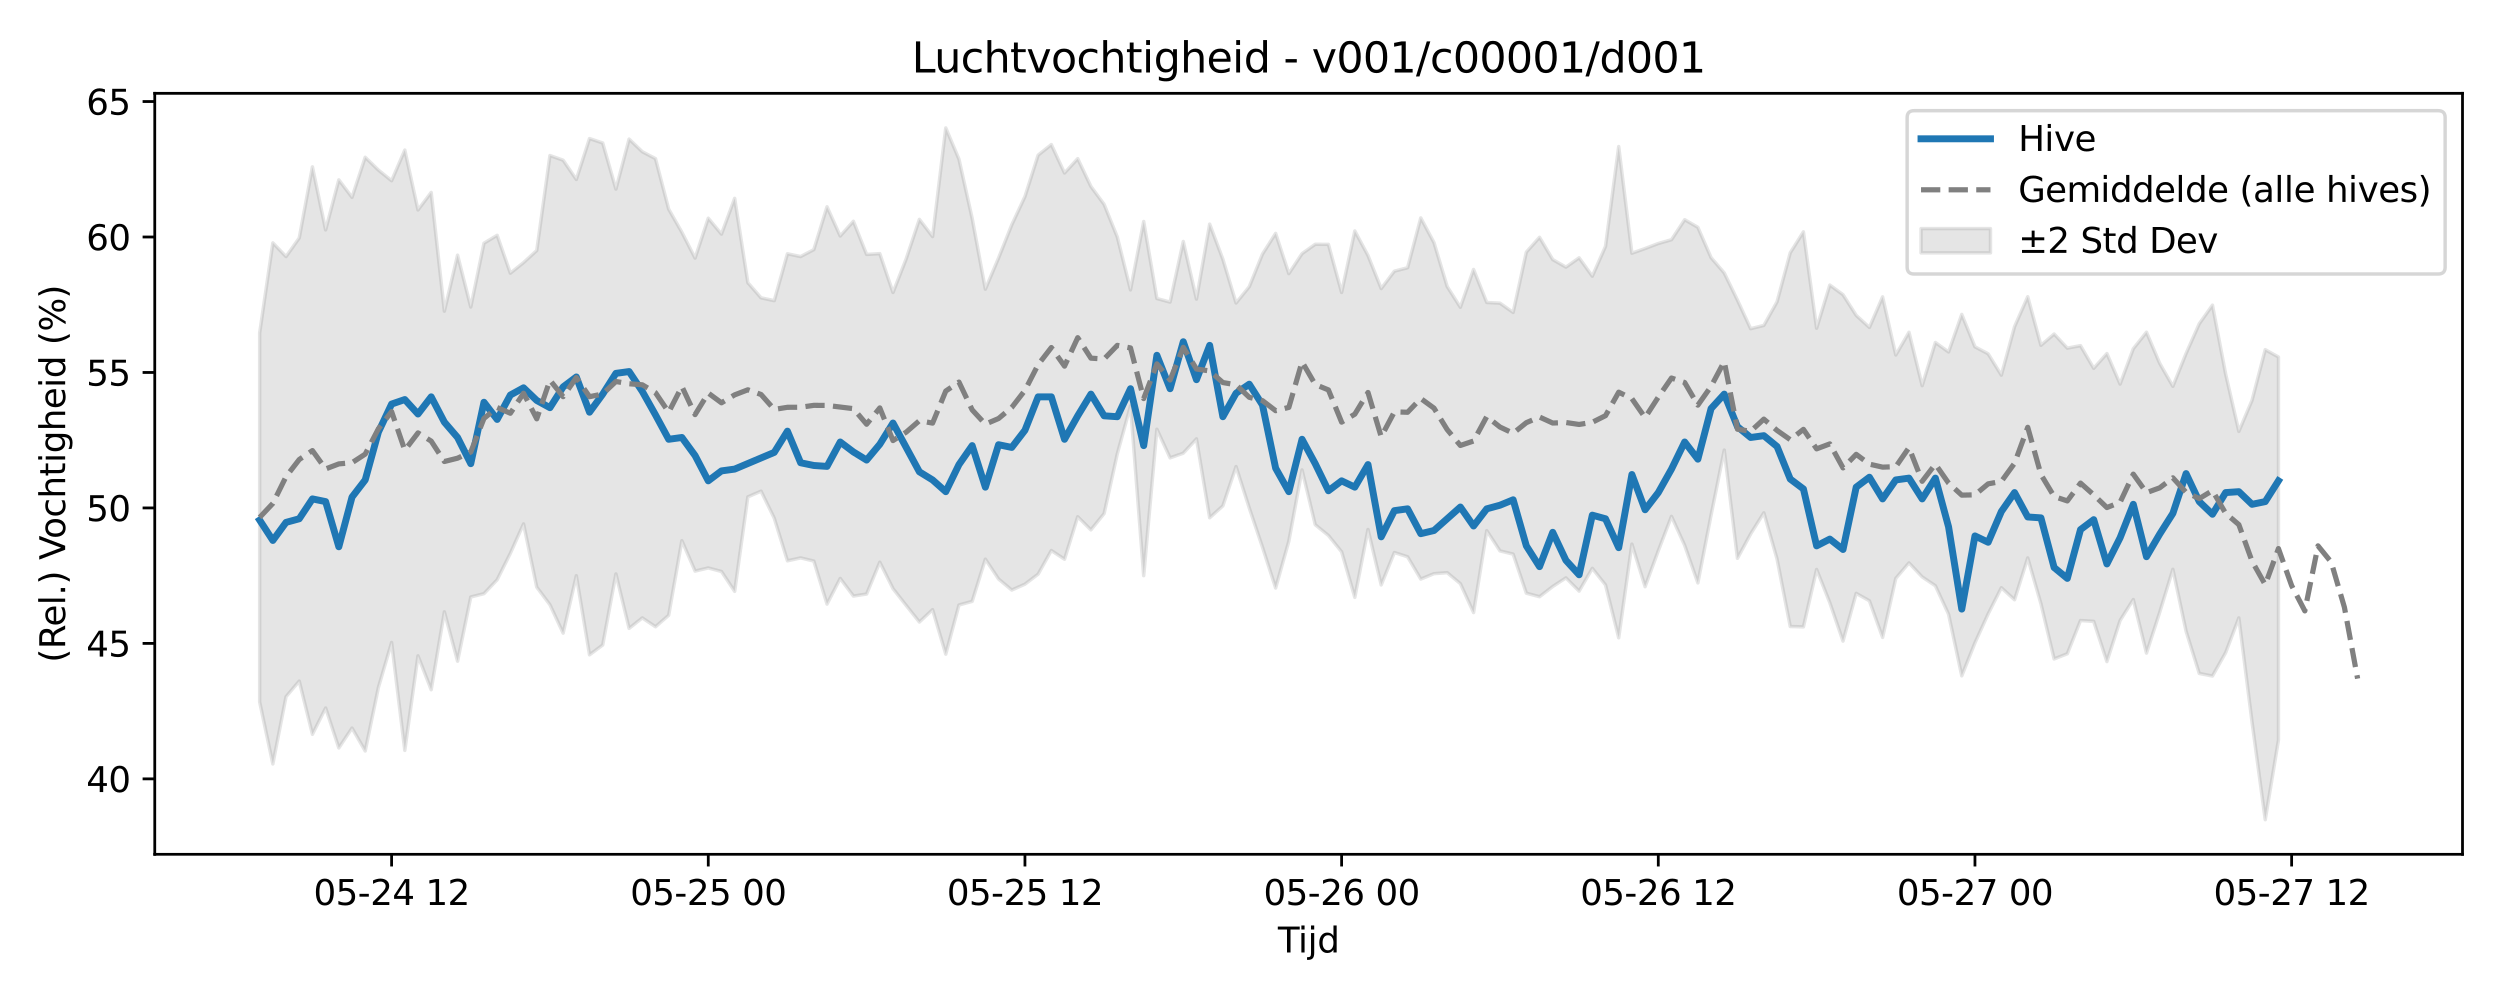 <?xml version="1.0" encoding="utf-8" standalone="no"?>
<!DOCTYPE svg PUBLIC "-//W3C//DTD SVG 1.1//EN"
  "http://www.w3.org/Graphics/SVG/1.1/DTD/svg11.dtd">
<svg xmlns:xlink="http://www.w3.org/1999/xlink" width="720pt" height="288pt" viewBox="0 0 720 288" xmlns="http://www.w3.org/2000/svg" version="1.1">
 <defs>
  <style type="text/css">*{stroke-linejoin: round; stroke-linecap: butt}</style>
 </defs>
 <g id="figure_1">
  <g id="patch_1">
   <path d="M 0 288 
L 720 288 
L 720 0 
L 0 0 
z
" style="fill: #ffffff"/>
  </g>
  <g id="axes_1">
   <g id="patch_2">
    <path d="M 44.57 246.04 
L 709.2 246.04 
L 709.2 26.88 
L 44.57 26.88 
z
" style="fill: #ffffff"/>
   </g>
   <g id="FillBetweenPolyCollection_1">
    <defs>
     <path id="m04c469321d" d="M 74.78 -192.127 
L 74.78 -85.842 
L 78.581 -67.983 
L 82.381 -87.36 
L 86.181 -91.847 
L 89.981 -76.518 
L 93.781 -84.102 
L 97.581 -72.592 
L 101.381 -78.315 
L 105.181 -71.718 
L 108.981 -90.015 
L 112.781 -102.971 
L 116.581 -71.893 
L 120.381 -99.118 
L 124.181 -89.346 
L 127.981 -111.796 
L 131.781 -97.571 
L 135.581 -116.066 
L 139.381 -117.019 
L 143.181 -121.024 
L 146.982 -128.643 
L 150.782 -137.118 
L 154.582 -118.908 
L 158.382 -113.836 
L 162.182 -105.655 
L 165.982 -122.202 
L 169.782 -99.41 
L 173.582 -102.243 
L 177.382 -122.718 
L 181.182 -107.02 
L 184.982 -110.044 
L 188.782 -107.49 
L 192.582 -110.805 
L 196.382 -132.291 
L 200.182 -123.523 
L 203.982 -124.428 
L 207.782 -123.413 
L 211.583 -117.685 
L 215.383 -144.893 
L 219.183 -146.544 
L 222.983 -138.764 
L 226.783 -126.48 
L 230.583 -127.322 
L 234.383 -126.409 
L 238.183 -114.028 
L 241.983 -121.409 
L 245.783 -116.332 
L 249.583 -116.916 
L 253.383 -126.091 
L 257.183 -118.47 
L 260.983 -113.63 
L 264.783 -108.855 
L 268.583 -112.419 
L 272.383 -99.598 
L 276.183 -113.757 
L 279.984 -114.802 
L 283.784 -126.966 
L 287.584 -121.245 
L 291.384 -118.063 
L 295.184 -119.759 
L 298.984 -122.644 
L 302.784 -129.452 
L 306.584 -126.935 
L 310.384 -139.181 
L 314.184 -135.395 
L 317.984 -140.08 
L 321.784 -157.315 
L 325.584 -171.092 
L 329.384 -122.208 
L 333.184 -164.381 
L 336.984 -156.135 
L 340.784 -157.488 
L 344.585 -161.609 
L 348.385 -138.878 
L 352.185 -142.309 
L 355.985 -153.617 
L 359.785 -141.726 
L 363.585 -130.438 
L 367.385 -118.654 
L 371.185 -132.148 
L 374.985 -152.666 
L 378.785 -136.876 
L 382.585 -133.778 
L 386.385 -129.089 
L 390.185 -115.956 
L 393.985 -135.522 
L 397.785 -119.538 
L 401.585 -128.875 
L 405.385 -127.641 
L 409.185 -121.221 
L 412.986 -122.783 
L 416.786 -123.067 
L 420.586 -119.909 
L 424.386 -111.576 
L 428.186 -135.175 
L 431.986 -129.34 
L 435.786 -128.418 
L 439.586 -117.158 
L 443.386 -116.144 
L 447.186 -119.081 
L 450.986 -121.575 
L 454.786 -117.758 
L 458.586 -124.312 
L 462.386 -119.53 
L 466.186 -104.305 
L 469.986 -131.298 
L 473.786 -119.03 
L 477.587 -129.368 
L 481.387 -139.295 
L 485.187 -130.928 
L 488.987 -120.115 
L 492.787 -139.631 
L 496.587 -158.377 
L 500.387 -127.202 
L 504.187 -134.225 
L 507.987 -140.305 
L 511.787 -127.009 
L 515.587 -107.564 
L 519.387 -107.455 
L 523.187 -123.998 
L 526.987 -114.418 
L 530.787 -103.36 
L 534.587 -117.117 
L 538.387 -114.966 
L 542.187 -104.423 
L 545.988 -121.427 
L 549.788 -125.888 
L 553.588 -121.848 
L 557.388 -119.295 
L 561.188 -111.107 
L 564.988 -93.354 
L 568.788 -102.859 
L 572.588 -111.194 
L 576.388 -118.735 
L 580.188 -115.267 
L 583.988 -127.318 
L 587.788 -114.128 
L 591.588 -98.222 
L 595.388 -99.722 
L 599.188 -109.286 
L 602.988 -109.05 
L 606.788 -97.466 
L 610.589 -109.301 
L 614.389 -115.328 
L 618.189 -99.903 
L 621.989 -111.636 
L 625.789 -124.037 
L 629.589 -106.213 
L 633.389 -94.046 
L 637.189 -93.304 
L 640.989 -100.037 
L 644.789 -110.051 
L 648.589 -80.02 
L 652.389 -51.922 
L 656.189 -74.833 
L 656.189 -185.188 
L 656.189 -185.188 
L 652.389 -187.291 
L 648.589 -172.718 
L 644.789 -163.757 
L 640.989 -180.273 
L 637.189 -200.116 
L 633.389 -194.761 
L 629.589 -186.193 
L 625.789 -176.735 
L 621.989 -183.37 
L 618.189 -192.329 
L 614.389 -187.56 
L 610.589 -177.382 
L 606.788 -186.182 
L 602.988 -181.925 
L 599.188 -188.452 
L 595.388 -187.742 
L 591.588 -191.799 
L 587.788 -188.552 
L 583.988 -202.544 
L 580.188 -193.915 
L 576.388 -179.956 
L 572.588 -186.11 
L 568.788 -188.116 
L 564.988 -197.447 
L 561.188 -186.631 
L 557.388 -189.367 
L 553.588 -176.93 
L 549.788 -192.311 
L 545.988 -185.761 
L 542.187 -202.506 
L 538.387 -193.696 
L 534.587 -197.18 
L 530.787 -203.135 
L 526.987 -205.905 
L 523.187 -193.464 
L 519.387 -221.236 
L 515.587 -215.188 
L 511.787 -201.074 
L 507.987 -194.282 
L 504.187 -193.339 
L 500.387 -201.575 
L 496.587 -209.383 
L 492.787 -213.813 
L 488.987 -222.535 
L 485.187 -224.727 
L 481.387 -218.961 
L 477.587 -217.877 
L 473.786 -216.424 
L 469.986 -215.08 
L 466.186 -245.801 
L 462.386 -217.051 
L 458.586 -208.454 
L 454.786 -213.751 
L 450.986 -211.061 
L 447.186 -213.251 
L 443.386 -219.656 
L 439.586 -215.391 
L 435.786 -198.019 
L 431.986 -200.695 
L 428.186 -200.885 
L 424.386 -210.396 
L 420.586 -199.505 
L 416.786 -205.493 
L 412.986 -218.133 
L 409.185 -225.244 
L 405.385 -210.89 
L 401.585 -209.908 
L 397.785 -204.887 
L 393.985 -214.411 
L 390.185 -221.492 
L 386.385 -203.763 
L 382.585 -217.629 
L 378.785 -217.652 
L 374.985 -214.955 
L 371.185 -209.201 
L 367.385 -220.788 
L 363.585 -214.813 
L 359.785 -205.432 
L 355.985 -200.737 
L 352.185 -213.347 
L 348.385 -223.454 
L 344.585 -201.85 
L 340.784 -218.456 
L 336.984 -200.994 
L 333.184 -202.026 
L 329.384 -224.213 
L 325.584 -204.505 
L 321.784 -219.756 
L 317.984 -229.144 
L 314.184 -234.306 
L 310.384 -242.312 
L 306.584 -238.171 
L 302.784 -246.362 
L 298.984 -243.329 
L 295.184 -231.387 
L 291.384 -223.242 
L 287.584 -213.688 
L 283.784 -204.716 
L 279.984 -225.116 
L 276.183 -242.159 
L 272.383 -251.158 
L 268.583 -219.87 
L 264.783 -224.829 
L 260.983 -213.456 
L 257.183 -203.762 
L 253.383 -214.955 
L 249.583 -214.723 
L 245.783 -224.28 
L 241.983 -220.027 
L 238.183 -228.448 
L 234.383 -216.111 
L 230.583 -214.114 
L 226.783 -214.913 
L 222.983 -201.415 
L 219.183 -202.227 
L 215.383 -206.584 
L 211.583 -230.878 
L 207.782 -220.572 
L 203.982 -225.158 
L 200.182 -213.665 
L 196.382 -221.11 
L 192.582 -227.77 
L 188.782 -242.313 
L 184.982 -244.311 
L 181.182 -247.942 
L 177.382 -233.545 
L 173.582 -246.822 
L 169.782 -248.095 
L 165.982 -236.314 
L 162.182 -241.868 
L 158.382 -243.207 
L 154.582 -215.852 
L 150.782 -212.381 
L 146.982 -209.325 
L 143.181 -220.238 
L 139.381 -217.957 
L 135.581 -199.576 
L 131.781 -214.515 
L 127.981 -198.384 
L 124.181 -232.582 
L 120.381 -227.535 
L 116.581 -244.78 
L 112.781 -235.95 
L 108.981 -239.022 
L 105.181 -242.71 
L 101.381 -231.17 
L 97.581 -236.2 
L 93.781 -221.786 
L 89.981 -239.948 
L 86.181 -219.468 
L 82.381 -214.106 
L 78.581 -218.049 
L 74.78 -192.127 
z
" style="stroke: #808080; stroke-opacity: 0.2"/>
    </defs>
    <g clip-path="url(#pf8b64fafc4)">
     <use xlink:href="#m04c469321d" x="0" y="288" style="fill: #808080; fill-opacity: 0.2; stroke: #808080; stroke-opacity: 0.2"/>
    </g>
   </g>
   <g id="matplotlib.axis_1">
    <g id="xtick_1">
     <g id="line2d_1">
      <defs>
       <path id="me3b80eaa18" d="M 0 0 
L 0 3.5 
" style="stroke: #000000; stroke-width: 0.8"/>
      </defs>
      <g>
       <use xlink:href="#me3b80eaa18" x="112.781" y="246.04" style="stroke: #000000; stroke-width: 0.8"/>
      </g>
     </g>
     <g id="text_1">
      <!-- 05-24 12 -->
      <g transform="translate(90.301 260.638) scale(0.1 -0.1)">
       <defs>
        <path id="DejaVuSans-30" d="M 2034 4250 
Q 1547 4250 1301 3770 
Q 1056 3291 1056 2328 
Q 1056 1369 1301 889 
Q 1547 409 2034 409 
Q 2525 409 2770 889 
Q 3016 1369 3016 2328 
Q 3016 3291 2770 3770 
Q 2525 4250 2034 4250 
z
M 2034 4750 
Q 2819 4750 3233 4129 
Q 3647 3509 3647 2328 
Q 3647 1150 3233 529 
Q 2819 -91 2034 -91 
Q 1250 -91 836 529 
Q 422 1150 422 2328 
Q 422 3509 836 4129 
Q 1250 4750 2034 4750 
z
" transform="scale(0.016)"/>
        <path id="DejaVuSans-35" d="M 691 4666 
L 3169 4666 
L 3169 4134 
L 1269 4134 
L 1269 2991 
Q 1406 3038 1543 3061 
Q 1681 3084 1819 3084 
Q 2600 3084 3056 2656 
Q 3513 2228 3513 1497 
Q 3513 744 3044 326 
Q 2575 -91 1722 -91 
Q 1428 -91 1123 -41 
Q 819 9 494 109 
L 494 744 
Q 775 591 1075 516 
Q 1375 441 1709 441 
Q 2250 441 2565 725 
Q 2881 1009 2881 1497 
Q 2881 1984 2565 2268 
Q 2250 2553 1709 2553 
Q 1456 2553 1204 2497 
Q 953 2441 691 2322 
L 691 4666 
z
" transform="scale(0.016)"/>
        <path id="DejaVuSans-2d" d="M 313 2009 
L 1997 2009 
L 1997 1497 
L 313 1497 
L 313 2009 
z
" transform="scale(0.016)"/>
        <path id="DejaVuSans-32" d="M 1228 531 
L 3431 531 
L 3431 0 
L 469 0 
L 469 531 
Q 828 903 1448 1529 
Q 2069 2156 2228 2338 
Q 2531 2678 2651 2914 
Q 2772 3150 2772 3378 
Q 2772 3750 2511 3984 
Q 2250 4219 1831 4219 
Q 1534 4219 1204 4116 
Q 875 4013 500 3803 
L 500 4441 
Q 881 4594 1212 4672 
Q 1544 4750 1819 4750 
Q 2544 4750 2975 4387 
Q 3406 4025 3406 3419 
Q 3406 3131 3298 2873 
Q 3191 2616 2906 2266 
Q 2828 2175 2409 1742 
Q 1991 1309 1228 531 
z
" transform="scale(0.016)"/>
        <path id="DejaVuSans-34" d="M 2419 4116 
L 825 1625 
L 2419 1625 
L 2419 4116 
z
M 2253 4666 
L 3047 4666 
L 3047 1625 
L 3713 1625 
L 3713 1100 
L 3047 1100 
L 3047 0 
L 2419 0 
L 2419 1100 
L 313 1100 
L 313 1709 
L 2253 4666 
z
" transform="scale(0.016)"/>
        <path id="DejaVuSans-20" transform="scale(0.016)"/>
        <path id="DejaVuSans-31" d="M 794 531 
L 1825 531 
L 1825 4091 
L 703 3866 
L 703 4441 
L 1819 4666 
L 2450 4666 
L 2450 531 
L 3481 531 
L 3481 0 
L 794 0 
L 794 531 
z
" transform="scale(0.016)"/>
       </defs>
       <use xlink:href="#DejaVuSans-30"/>
       <use xlink:href="#DejaVuSans-35" transform="translate(63.623 0)"/>
       <use xlink:href="#DejaVuSans-2d" transform="translate(127.246 0)"/>
       <use xlink:href="#DejaVuSans-32" transform="translate(163.33 0)"/>
       <use xlink:href="#DejaVuSans-34" transform="translate(226.953 0)"/>
       <use xlink:href="#DejaVuSans-20" transform="translate(290.576 0)"/>
       <use xlink:href="#DejaVuSans-31" transform="translate(322.363 0)"/>
       <use xlink:href="#DejaVuSans-32" transform="translate(385.986 0)"/>
      </g>
     </g>
    </g>
    <g id="xtick_2">
     <g id="line2d_2">
      <g>
       <use xlink:href="#me3b80eaa18" x="203.982" y="246.04" style="stroke: #000000; stroke-width: 0.8"/>
      </g>
     </g>
     <g id="text_2">
      <!-- 05-25 00 -->
      <g transform="translate(181.502 260.638) scale(0.1 -0.1)">
       <use xlink:href="#DejaVuSans-30"/>
       <use xlink:href="#DejaVuSans-35" transform="translate(63.623 0)"/>
       <use xlink:href="#DejaVuSans-2d" transform="translate(127.246 0)"/>
       <use xlink:href="#DejaVuSans-32" transform="translate(163.33 0)"/>
       <use xlink:href="#DejaVuSans-35" transform="translate(226.953 0)"/>
       <use xlink:href="#DejaVuSans-20" transform="translate(290.576 0)"/>
       <use xlink:href="#DejaVuSans-30" transform="translate(322.363 0)"/>
       <use xlink:href="#DejaVuSans-30" transform="translate(385.986 0)"/>
      </g>
     </g>
    </g>
    <g id="xtick_3">
     <g id="line2d_3">
      <g>
       <use xlink:href="#me3b80eaa18" x="295.184" y="246.04" style="stroke: #000000; stroke-width: 0.8"/>
      </g>
     </g>
     <g id="text_3">
      <!-- 05-25 12 -->
      <g transform="translate(272.703 260.638) scale(0.1 -0.1)">
       <use xlink:href="#DejaVuSans-30"/>
       <use xlink:href="#DejaVuSans-35" transform="translate(63.623 0)"/>
       <use xlink:href="#DejaVuSans-2d" transform="translate(127.246 0)"/>
       <use xlink:href="#DejaVuSans-32" transform="translate(163.33 0)"/>
       <use xlink:href="#DejaVuSans-35" transform="translate(226.953 0)"/>
       <use xlink:href="#DejaVuSans-20" transform="translate(290.576 0)"/>
       <use xlink:href="#DejaVuSans-31" transform="translate(322.363 0)"/>
       <use xlink:href="#DejaVuSans-32" transform="translate(385.986 0)"/>
      </g>
     </g>
    </g>
    <g id="xtick_4">
     <g id="line2d_4">
      <g>
       <use xlink:href="#me3b80eaa18" x="386.385" y="246.04" style="stroke: #000000; stroke-width: 0.8"/>
      </g>
     </g>
     <g id="text_4">
      <!-- 05-26 00 -->
      <g transform="translate(363.905 260.638) scale(0.1 -0.1)">
       <defs>
        <path id="DejaVuSans-36" d="M 2113 2584 
Q 1688 2584 1439 2293 
Q 1191 2003 1191 1497 
Q 1191 994 1439 701 
Q 1688 409 2113 409 
Q 2538 409 2786 701 
Q 3034 994 3034 1497 
Q 3034 2003 2786 2293 
Q 2538 2584 2113 2584 
z
M 3366 4563 
L 3366 3988 
Q 3128 4100 2886 4159 
Q 2644 4219 2406 4219 
Q 1781 4219 1451 3797 
Q 1122 3375 1075 2522 
Q 1259 2794 1537 2939 
Q 1816 3084 2150 3084 
Q 2853 3084 3261 2657 
Q 3669 2231 3669 1497 
Q 3669 778 3244 343 
Q 2819 -91 2113 -91 
Q 1303 -91 875 529 
Q 447 1150 447 2328 
Q 447 3434 972 4092 
Q 1497 4750 2381 4750 
Q 2619 4750 2861 4703 
Q 3103 4656 3366 4563 
z
" transform="scale(0.016)"/>
       </defs>
       <use xlink:href="#DejaVuSans-30"/>
       <use xlink:href="#DejaVuSans-35" transform="translate(63.623 0)"/>
       <use xlink:href="#DejaVuSans-2d" transform="translate(127.246 0)"/>
       <use xlink:href="#DejaVuSans-32" transform="translate(163.33 0)"/>
       <use xlink:href="#DejaVuSans-36" transform="translate(226.953 0)"/>
       <use xlink:href="#DejaVuSans-20" transform="translate(290.576 0)"/>
       <use xlink:href="#DejaVuSans-30" transform="translate(322.363 0)"/>
       <use xlink:href="#DejaVuSans-30" transform="translate(385.986 0)"/>
      </g>
     </g>
    </g>
    <g id="xtick_5">
     <g id="line2d_5">
      <g>
       <use xlink:href="#me3b80eaa18" x="477.587" y="246.04" style="stroke: #000000; stroke-width: 0.8"/>
      </g>
     </g>
     <g id="text_5">
      <!-- 05-26 12 -->
      <g transform="translate(455.106 260.638) scale(0.1 -0.1)">
       <use xlink:href="#DejaVuSans-30"/>
       <use xlink:href="#DejaVuSans-35" transform="translate(63.623 0)"/>
       <use xlink:href="#DejaVuSans-2d" transform="translate(127.246 0)"/>
       <use xlink:href="#DejaVuSans-32" transform="translate(163.33 0)"/>
       <use xlink:href="#DejaVuSans-36" transform="translate(226.953 0)"/>
       <use xlink:href="#DejaVuSans-20" transform="translate(290.576 0)"/>
       <use xlink:href="#DejaVuSans-31" transform="translate(322.363 0)"/>
       <use xlink:href="#DejaVuSans-32" transform="translate(385.986 0)"/>
      </g>
     </g>
    </g>
    <g id="xtick_6">
     <g id="line2d_6">
      <g>
       <use xlink:href="#me3b80eaa18" x="568.788" y="246.04" style="stroke: #000000; stroke-width: 0.8"/>
      </g>
     </g>
     <g id="text_6">
      <!-- 05-27 00 -->
      <g transform="translate(546.307 260.638) scale(0.1 -0.1)">
       <defs>
        <path id="DejaVuSans-37" d="M 525 4666 
L 3525 4666 
L 3525 4397 
L 1831 0 
L 1172 0 
L 2766 4134 
L 525 4134 
L 525 4666 
z
" transform="scale(0.016)"/>
       </defs>
       <use xlink:href="#DejaVuSans-30"/>
       <use xlink:href="#DejaVuSans-35" transform="translate(63.623 0)"/>
       <use xlink:href="#DejaVuSans-2d" transform="translate(127.246 0)"/>
       <use xlink:href="#DejaVuSans-32" transform="translate(163.33 0)"/>
       <use xlink:href="#DejaVuSans-37" transform="translate(226.953 0)"/>
       <use xlink:href="#DejaVuSans-20" transform="translate(290.576 0)"/>
       <use xlink:href="#DejaVuSans-30" transform="translate(322.363 0)"/>
       <use xlink:href="#DejaVuSans-30" transform="translate(385.986 0)"/>
      </g>
     </g>
    </g>
    <g id="xtick_7">
     <g id="line2d_7">
      <g>
       <use xlink:href="#me3b80eaa18" x="659.989" y="246.04" style="stroke: #000000; stroke-width: 0.8"/>
      </g>
     </g>
     <g id="text_7">
      <!-- 05-27 12 -->
      <g transform="translate(637.509 260.638) scale(0.1 -0.1)">
       <use xlink:href="#DejaVuSans-30"/>
       <use xlink:href="#DejaVuSans-35" transform="translate(63.623 0)"/>
       <use xlink:href="#DejaVuSans-2d" transform="translate(127.246 0)"/>
       <use xlink:href="#DejaVuSans-32" transform="translate(163.33 0)"/>
       <use xlink:href="#DejaVuSans-37" transform="translate(226.953 0)"/>
       <use xlink:href="#DejaVuSans-20" transform="translate(290.576 0)"/>
       <use xlink:href="#DejaVuSans-31" transform="translate(322.363 0)"/>
       <use xlink:href="#DejaVuSans-32" transform="translate(385.986 0)"/>
      </g>
     </g>
    </g>
    <g id="text_8">
     <!-- Tijd -->
     <g transform="translate(368.035 274.317) scale(0.1 -0.1)">
      <defs>
       <path id="DejaVuSans-54" d="M -19 4666 
L 3928 4666 
L 3928 4134 
L 2272 4134 
L 2272 0 
L 1638 0 
L 1638 4134 
L -19 4134 
L -19 4666 
z
" transform="scale(0.016)"/>
       <path id="DejaVuSans-69" d="M 603 3500 
L 1178 3500 
L 1178 0 
L 603 0 
L 603 3500 
z
M 603 4863 
L 1178 4863 
L 1178 4134 
L 603 4134 
L 603 4863 
z
" transform="scale(0.016)"/>
       <path id="DejaVuSans-6a" d="M 603 3500 
L 1178 3500 
L 1178 -63 
Q 1178 -731 923 -1031 
Q 669 -1331 103 -1331 
L -116 -1331 
L -116 -844 
L 38 -844 
Q 366 -844 484 -692 
Q 603 -541 603 -63 
L 603 3500 
z
M 603 4863 
L 1178 4863 
L 1178 4134 
L 603 4134 
L 603 4863 
z
" transform="scale(0.016)"/>
       <path id="DejaVuSans-64" d="M 2906 2969 
L 2906 4863 
L 3481 4863 
L 3481 0 
L 2906 0 
L 2906 525 
Q 2725 213 2448 61 
Q 2172 -91 1784 -91 
Q 1150 -91 751 415 
Q 353 922 353 1747 
Q 353 2572 751 3078 
Q 1150 3584 1784 3584 
Q 2172 3584 2448 3432 
Q 2725 3281 2906 2969 
z
M 947 1747 
Q 947 1113 1208 752 
Q 1469 391 1925 391 
Q 2381 391 2643 752 
Q 2906 1113 2906 1747 
Q 2906 2381 2643 2742 
Q 2381 3103 1925 3103 
Q 1469 3103 1208 2742 
Q 947 2381 947 1747 
z
" transform="scale(0.016)"/>
      </defs>
      <use xlink:href="#DejaVuSans-54"/>
      <use xlink:href="#DejaVuSans-69" transform="translate(57.959 0)"/>
      <use xlink:href="#DejaVuSans-6a" transform="translate(85.742 0)"/>
      <use xlink:href="#DejaVuSans-64" transform="translate(113.525 0)"/>
     </g>
    </g>
   </g>
   <g id="matplotlib.axis_2">
    <g id="ytick_1">
     <g id="line2d_8">
      <defs>
       <path id="m744dde95d2" d="M 0 0 
L -3.5 0 
" style="stroke: #000000; stroke-width: 0.8"/>
      </defs>
      <g>
       <use xlink:href="#m744dde95d2" x="44.57" y="224.317" style="stroke: #000000; stroke-width: 0.8"/>
      </g>
     </g>
     <g id="text_9">
      <!-- 40 -->
      <g transform="translate(24.845 228.116) scale(0.1 -0.1)">
       <use xlink:href="#DejaVuSans-34"/>
       <use xlink:href="#DejaVuSans-30" transform="translate(63.623 0)"/>
      </g>
     </g>
    </g>
    <g id="ytick_2">
     <g id="line2d_9">
      <g>
       <use xlink:href="#m744dde95d2" x="44.57" y="185.301" style="stroke: #000000; stroke-width: 0.8"/>
      </g>
     </g>
     <g id="text_10">
      <!-- 45 -->
      <g transform="translate(24.845 189.1) scale(0.1 -0.1)">
       <use xlink:href="#DejaVuSans-34"/>
       <use xlink:href="#DejaVuSans-35" transform="translate(63.623 0)"/>
      </g>
     </g>
    </g>
    <g id="ytick_3">
     <g id="line2d_10">
      <g>
       <use xlink:href="#m744dde95d2" x="44.57" y="146.284" style="stroke: #000000; stroke-width: 0.8"/>
      </g>
     </g>
     <g id="text_11">
      <!-- 50 -->
      <g transform="translate(24.845 150.083) scale(0.1 -0.1)">
       <use xlink:href="#DejaVuSans-35"/>
       <use xlink:href="#DejaVuSans-30" transform="translate(63.623 0)"/>
      </g>
     </g>
    </g>
    <g id="ytick_4">
     <g id="line2d_11">
      <g>
       <use xlink:href="#m744dde95d2" x="44.57" y="107.268" style="stroke: #000000; stroke-width: 0.8"/>
      </g>
     </g>
     <g id="text_12">
      <!-- 55 -->
      <g transform="translate(24.845 111.067) scale(0.1 -0.1)">
       <use xlink:href="#DejaVuSans-35"/>
       <use xlink:href="#DejaVuSans-35" transform="translate(63.623 0)"/>
      </g>
     </g>
    </g>
    <g id="ytick_5">
     <g id="line2d_12">
      <g>
       <use xlink:href="#m744dde95d2" x="44.57" y="68.251" style="stroke: #000000; stroke-width: 0.8"/>
      </g>
     </g>
     <g id="text_13">
      <!-- 60 -->
      <g transform="translate(24.845 72.05) scale(0.1 -0.1)">
       <use xlink:href="#DejaVuSans-36"/>
       <use xlink:href="#DejaVuSans-30" transform="translate(63.623 0)"/>
      </g>
     </g>
    </g>
    <g id="ytick_6">
     <g id="line2d_13">
      <g>
       <use xlink:href="#m744dde95d2" x="44.57" y="29.235" style="stroke: #000000; stroke-width: 0.8"/>
      </g>
     </g>
     <g id="text_14">
      <!-- 65 -->
      <g transform="translate(24.845 33.034) scale(0.1 -0.1)">
       <use xlink:href="#DejaVuSans-36"/>
       <use xlink:href="#DejaVuSans-35" transform="translate(63.623 0)"/>
      </g>
     </g>
    </g>
    <g id="text_15">
     <!-- (Rel.) Vochtigheid (%) -->
     <g transform="translate(18.765 190.838) rotate(-90) scale(0.1 -0.1)">
      <defs>
       <path id="DejaVuSans-28" d="M 1984 4856 
Q 1566 4138 1362 3434 
Q 1159 2731 1159 2009 
Q 1159 1288 1364 580 
Q 1569 -128 1984 -844 
L 1484 -844 
Q 1016 -109 783 600 
Q 550 1309 550 2009 
Q 550 2706 781 3412 
Q 1013 4119 1484 4856 
L 1984 4856 
z
" transform="scale(0.016)"/>
       <path id="DejaVuSans-52" d="M 2841 2188 
Q 3044 2119 3236 1894 
Q 3428 1669 3622 1275 
L 4263 0 
L 3584 0 
L 2988 1197 
Q 2756 1666 2539 1819 
Q 2322 1972 1947 1972 
L 1259 1972 
L 1259 0 
L 628 0 
L 628 4666 
L 2053 4666 
Q 2853 4666 3247 4331 
Q 3641 3997 3641 3322 
Q 3641 2881 3436 2590 
Q 3231 2300 2841 2188 
z
M 1259 4147 
L 1259 2491 
L 2053 2491 
Q 2509 2491 2742 2702 
Q 2975 2913 2975 3322 
Q 2975 3731 2742 3939 
Q 2509 4147 2053 4147 
L 1259 4147 
z
" transform="scale(0.016)"/>
       <path id="DejaVuSans-65" d="M 3597 1894 
L 3597 1613 
L 953 1613 
Q 991 1019 1311 708 
Q 1631 397 2203 397 
Q 2534 397 2845 478 
Q 3156 559 3463 722 
L 3463 178 
Q 3153 47 2828 -22 
Q 2503 -91 2169 -91 
Q 1331 -91 842 396 
Q 353 884 353 1716 
Q 353 2575 817 3079 
Q 1281 3584 2069 3584 
Q 2775 3584 3186 3129 
Q 3597 2675 3597 1894 
z
M 3022 2063 
Q 3016 2534 2758 2815 
Q 2500 3097 2075 3097 
Q 1594 3097 1305 2825 
Q 1016 2553 972 2059 
L 3022 2063 
z
" transform="scale(0.016)"/>
       <path id="DejaVuSans-6c" d="M 603 4863 
L 1178 4863 
L 1178 0 
L 603 0 
L 603 4863 
z
" transform="scale(0.016)"/>
       <path id="DejaVuSans-2e" d="M 684 794 
L 1344 794 
L 1344 0 
L 684 0 
L 684 794 
z
" transform="scale(0.016)"/>
       <path id="DejaVuSans-29" d="M 513 4856 
L 1013 4856 
Q 1481 4119 1714 3412 
Q 1947 2706 1947 2009 
Q 1947 1309 1714 600 
Q 1481 -109 1013 -844 
L 513 -844 
Q 928 -128 1133 580 
Q 1338 1288 1338 2009 
Q 1338 2731 1133 3434 
Q 928 4138 513 4856 
z
" transform="scale(0.016)"/>
       <path id="DejaVuSans-56" d="M 1831 0 
L 50 4666 
L 709 4666 
L 2188 738 
L 3669 4666 
L 4325 4666 
L 2547 0 
L 1831 0 
z
" transform="scale(0.016)"/>
       <path id="DejaVuSans-6f" d="M 1959 3097 
Q 1497 3097 1228 2736 
Q 959 2375 959 1747 
Q 959 1119 1226 758 
Q 1494 397 1959 397 
Q 2419 397 2687 759 
Q 2956 1122 2956 1747 
Q 2956 2369 2687 2733 
Q 2419 3097 1959 3097 
z
M 1959 3584 
Q 2709 3584 3137 3096 
Q 3566 2609 3566 1747 
Q 3566 888 3137 398 
Q 2709 -91 1959 -91 
Q 1206 -91 779 398 
Q 353 888 353 1747 
Q 353 2609 779 3096 
Q 1206 3584 1959 3584 
z
" transform="scale(0.016)"/>
       <path id="DejaVuSans-63" d="M 3122 3366 
L 3122 2828 
Q 2878 2963 2633 3030 
Q 2388 3097 2138 3097 
Q 1578 3097 1268 2742 
Q 959 2388 959 1747 
Q 959 1106 1268 751 
Q 1578 397 2138 397 
Q 2388 397 2633 464 
Q 2878 531 3122 666 
L 3122 134 
Q 2881 22 2623 -34 
Q 2366 -91 2075 -91 
Q 1284 -91 818 406 
Q 353 903 353 1747 
Q 353 2603 823 3093 
Q 1294 3584 2113 3584 
Q 2378 3584 2631 3529 
Q 2884 3475 3122 3366 
z
" transform="scale(0.016)"/>
       <path id="DejaVuSans-68" d="M 3513 2113 
L 3513 0 
L 2938 0 
L 2938 2094 
Q 2938 2591 2744 2837 
Q 2550 3084 2163 3084 
Q 1697 3084 1428 2787 
Q 1159 2491 1159 1978 
L 1159 0 
L 581 0 
L 581 4863 
L 1159 4863 
L 1159 2956 
Q 1366 3272 1645 3428 
Q 1925 3584 2291 3584 
Q 2894 3584 3203 3211 
Q 3513 2838 3513 2113 
z
" transform="scale(0.016)"/>
       <path id="DejaVuSans-74" d="M 1172 4494 
L 1172 3500 
L 2356 3500 
L 2356 3053 
L 1172 3053 
L 1172 1153 
Q 1172 725 1289 603 
Q 1406 481 1766 481 
L 2356 481 
L 2356 0 
L 1766 0 
Q 1100 0 847 248 
Q 594 497 594 1153 
L 594 3053 
L 172 3053 
L 172 3500 
L 594 3500 
L 594 4494 
L 1172 4494 
z
" transform="scale(0.016)"/>
       <path id="DejaVuSans-67" d="M 2906 1791 
Q 2906 2416 2648 2759 
Q 2391 3103 1925 3103 
Q 1463 3103 1205 2759 
Q 947 2416 947 1791 
Q 947 1169 1205 825 
Q 1463 481 1925 481 
Q 2391 481 2648 825 
Q 2906 1169 2906 1791 
z
M 3481 434 
Q 3481 -459 3084 -895 
Q 2688 -1331 1869 -1331 
Q 1566 -1331 1297 -1286 
Q 1028 -1241 775 -1147 
L 775 -588 
Q 1028 -725 1275 -790 
Q 1522 -856 1778 -856 
Q 2344 -856 2625 -561 
Q 2906 -266 2906 331 
L 2906 616 
Q 2728 306 2450 153 
Q 2172 0 1784 0 
Q 1141 0 747 490 
Q 353 981 353 1791 
Q 353 2603 747 3093 
Q 1141 3584 1784 3584 
Q 2172 3584 2450 3431 
Q 2728 3278 2906 2969 
L 2906 3500 
L 3481 3500 
L 3481 434 
z
" transform="scale(0.016)"/>
       <path id="DejaVuSans-25" d="M 4653 2053 
Q 4381 2053 4226 1822 
Q 4072 1591 4072 1178 
Q 4072 772 4226 539 
Q 4381 306 4653 306 
Q 4919 306 5073 539 
Q 5228 772 5228 1178 
Q 5228 1588 5073 1820 
Q 4919 2053 4653 2053 
z
M 4653 2450 
Q 5147 2450 5437 2106 
Q 5728 1763 5728 1178 
Q 5728 594 5436 251 
Q 5144 -91 4653 -91 
Q 4153 -91 3862 251 
Q 3572 594 3572 1178 
Q 3572 1766 3864 2108 
Q 4156 2450 4653 2450 
z
M 1428 4353 
Q 1159 4353 1004 4120 
Q 850 3888 850 3481 
Q 850 3069 1003 2837 
Q 1156 2606 1428 2606 
Q 1700 2606 1854 2837 
Q 2009 3069 2009 3481 
Q 2009 3884 1853 4118 
Q 1697 4353 1428 4353 
z
M 4250 4750 
L 4750 4750 
L 1831 -91 
L 1331 -91 
L 4250 4750 
z
M 1428 4750 
Q 1922 4750 2215 4408 
Q 2509 4066 2509 3481 
Q 2509 2891 2217 2550 
Q 1925 2209 1428 2209 
Q 931 2209 642 2551 
Q 353 2894 353 3481 
Q 353 4063 643 4406 
Q 934 4750 1428 4750 
z
" transform="scale(0.016)"/>
      </defs>
      <use xlink:href="#DejaVuSans-28"/>
      <use xlink:href="#DejaVuSans-52" transform="translate(39.014 0)"/>
      <use xlink:href="#DejaVuSans-65" transform="translate(103.996 0)"/>
      <use xlink:href="#DejaVuSans-6c" transform="translate(165.52 0)"/>
      <use xlink:href="#DejaVuSans-2e" transform="translate(193.303 0)"/>
      <use xlink:href="#DejaVuSans-29" transform="translate(225.09 0)"/>
      <use xlink:href="#DejaVuSans-20" transform="translate(264.104 0)"/>
      <use xlink:href="#DejaVuSans-56" transform="translate(295.891 0)"/>
      <use xlink:href="#DejaVuSans-6f" transform="translate(356.549 0)"/>
      <use xlink:href="#DejaVuSans-63" transform="translate(417.73 0)"/>
      <use xlink:href="#DejaVuSans-68" transform="translate(472.711 0)"/>
      <use xlink:href="#DejaVuSans-74" transform="translate(536.09 0)"/>
      <use xlink:href="#DejaVuSans-69" transform="translate(575.299 0)"/>
      <use xlink:href="#DejaVuSans-67" transform="translate(603.082 0)"/>
      <use xlink:href="#DejaVuSans-68" transform="translate(666.559 0)"/>
      <use xlink:href="#DejaVuSans-65" transform="translate(729.938 0)"/>
      <use xlink:href="#DejaVuSans-69" transform="translate(791.461 0)"/>
      <use xlink:href="#DejaVuSans-64" transform="translate(819.244 0)"/>
      <use xlink:href="#DejaVuSans-20" transform="translate(882.721 0)"/>
      <use xlink:href="#DejaVuSans-28" transform="translate(914.508 0)"/>
      <use xlink:href="#DejaVuSans-25" transform="translate(953.521 0)"/>
      <use xlink:href="#DejaVuSans-29" transform="translate(1048.541 0)"/>
     </g>
    </g>
   </g>
   <g id="line2d_14">
    <path d="M 74.78 149.796 
L 78.581 155.648 
L 82.381 150.446 
L 86.181 149.406 
L 89.981 143.683 
L 93.781 144.463 
L 97.581 157.469 
L 101.381 143.163 
L 105.181 138.221 
L 108.981 124.435 
L 112.781 116.372 
L 116.581 115.071 
L 120.381 119.233 
L 124.181 114.291 
L 127.981 121.574 
L 131.781 125.996 
L 135.581 133.539 
L 139.381 115.851 
L 143.181 120.793 
L 146.982 113.771 
L 150.782 111.69 
L 154.582 115.331 
L 158.382 117.412 
L 162.182 111.43 
L 165.982 108.568 
L 169.782 118.713 
L 173.582 113.51 
L 177.382 107.528 
L 181.182 107.008 
L 184.982 112.73 
L 188.782 119.493 
L 192.582 126.516 
L 196.382 125.996 
L 200.182 131.198 
L 203.982 138.481 
L 207.782 135.62 
L 211.583 135.1 
L 222.983 130.287 
L 226.783 124.175 
L 230.583 133.279 
L 234.383 134.059 
L 238.183 134.319 
L 241.983 127.296 
L 245.783 130.157 
L 249.583 132.498 
L 253.383 127.947 
L 257.183 121.834 
L 264.783 135.88 
L 268.583 138.221 
L 272.383 141.602 
L 276.183 133.799 
L 279.984 128.337 
L 283.784 140.302 
L 287.584 128.077 
L 291.384 128.857 
L 295.184 123.915 
L 298.984 114.291 
L 302.784 114.291 
L 306.584 126.516 
L 310.384 119.753 
L 314.184 113.51 
L 317.984 119.753 
L 321.784 120.013 
L 325.584 111.95 
L 329.384 128.337 
L 333.184 102.326 
L 336.984 111.95 
L 340.784 98.424 
L 344.585 109.349 
L 348.385 99.464 
L 352.185 120.013 
L 355.985 113.25 
L 359.785 110.649 
L 363.585 116.632 
L 367.385 134.839 
L 371.185 141.602 
L 374.985 126.516 
L 378.785 133.539 
L 382.585 141.342 
L 386.385 138.481 
L 390.185 140.302 
L 393.985 133.799 
L 397.785 154.608 
L 401.585 147.065 
L 405.385 146.544 
L 409.185 153.697 
L 412.986 152.787 
L 420.586 146.024 
L 424.386 151.486 
L 428.186 146.544 
L 431.986 145.504 
L 435.786 143.943 
L 439.586 157.209 
L 443.386 163.191 
L 447.186 153.307 
L 450.986 161.371 
L 454.786 165.532 
L 458.586 148.365 
L 462.386 149.406 
L 466.186 157.729 
L 469.986 136.66 
L 473.786 146.804 
L 477.587 141.862 
L 481.387 135.1 
L 485.187 127.296 
L 488.987 132.238 
L 492.787 117.672 
L 496.587 113.51 
L 500.387 122.874 
L 504.187 125.996 
L 507.987 125.475 
L 511.787 128.597 
L 515.587 137.961 
L 519.387 140.822 
L 523.187 157.209 
L 526.987 155.258 
L 530.787 158.249 
L 534.587 140.302 
L 538.387 137.441 
L 542.187 143.683 
L 545.988 138.221 
L 549.788 137.701 
L 553.588 143.683 
L 557.388 137.701 
L 561.188 151.747 
L 564.988 175.417 
L 568.788 154.348 
L 572.588 156.168 
L 576.388 147.325 
L 580.188 141.862 
L 583.988 148.885 
L 587.788 149.145 
L 591.588 163.452 
L 595.388 166.573 
L 599.188 152.527 
L 602.988 149.666 
L 606.788 162.411 
L 610.589 154.868 
L 614.389 145.244 
L 618.189 160.33 
L 621.989 153.827 
L 625.789 147.845 
L 629.589 136.4 
L 633.389 144.463 
L 637.189 148.105 
L 640.989 141.862 
L 644.789 141.602 
L 648.589 145.244 
L 652.389 144.463 
L 656.189 138.481 
L 656.189 138.481 
" clip-path="url(#pf8b64fafc4)" style="fill: none; stroke: #1f77b4; stroke-width: 2; stroke-linecap: square"/>
   </g>
   <g id="line2d_15">
    <path d="M 74.78 149.015 
L 78.581 144.984 
L 82.381 137.267 
L 86.181 132.342 
L 89.981 129.767 
L 93.781 135.056 
L 97.581 133.604 
L 101.381 133.257 
L 105.181 130.786 
L 108.981 123.481 
L 112.781 118.539 
L 116.581 129.663 
L 120.381 124.673 
L 124.181 127.036 
L 127.981 132.91 
L 131.781 131.957 
L 135.581 130.179 
L 139.381 120.512 
L 143.181 117.369 
L 146.982 119.016 
L 150.782 113.25 
L 154.582 120.62 
L 158.382 109.479 
L 162.182 114.239 
L 165.982 108.742 
L 169.782 114.247 
L 173.582 113.467 
L 177.382 109.869 
L 181.182 110.519 
L 184.982 110.823 
L 188.782 113.099 
L 192.582 118.713 
L 196.382 111.299 
L 200.182 119.406 
L 203.982 113.207 
L 207.782 116.007 
L 211.583 113.718 
L 215.383 112.262 
L 219.183 113.614 
L 222.983 117.911 
L 226.783 117.304 
L 230.583 117.282 
L 234.383 116.74 
L 238.183 116.762 
L 245.783 117.694 
L 249.583 122.181 
L 253.383 117.477 
L 257.183 126.884 
L 260.983 124.457 
L 264.783 121.158 
L 268.583 121.856 
L 272.383 112.622 
L 276.183 110.042 
L 279.984 118.041 
L 283.784 122.159 
L 287.584 120.533 
L 291.384 117.347 
L 295.184 112.427 
L 298.984 105.013 
L 302.784 100.093 
L 306.584 105.447 
L 310.384 97.254 
L 314.184 103.149 
L 317.984 103.388 
L 321.784 99.464 
L 325.584 100.201 
L 329.384 114.789 
L 333.184 104.797 
L 336.984 109.435 
L 340.784 100.028 
L 344.585 106.271 
L 348.385 106.834 
L 352.185 110.172 
L 355.985 110.823 
L 359.785 114.421 
L 363.585 115.375 
L 367.385 118.279 
L 371.185 117.325 
L 374.985 104.19 
L 378.785 110.736 
L 382.585 112.297 
L 386.385 121.574 
L 390.185 119.276 
L 393.985 113.034 
L 397.785 125.788 
L 401.585 118.609 
L 405.385 118.734 
L 409.185 114.768 
L 412.986 117.542 
L 416.786 123.72 
L 420.586 128.293 
L 424.386 127.014 
L 428.186 119.97 
L 431.986 122.983 
L 435.786 124.782 
L 439.586 121.726 
L 443.386 120.1 
L 447.186 121.834 
L 450.986 121.682 
L 454.786 122.246 
L 458.586 121.617 
L 462.386 119.71 
L 466.186 112.947 
L 469.986 114.811 
L 473.786 120.273 
L 477.587 114.377 
L 481.387 108.872 
L 485.187 110.172 
L 488.987 116.675 
L 492.787 111.278 
L 496.587 104.12 
L 500.387 123.611 
L 504.187 124.218 
L 507.987 120.707 
L 511.787 123.958 
L 515.587 126.624 
L 519.387 123.655 
L 523.187 129.269 
L 526.987 127.838 
L 530.787 134.753 
L 534.587 130.851 
L 538.387 133.669 
L 542.187 134.536 
L 545.988 134.406 
L 549.788 128.9 
L 553.588 138.611 
L 557.388 133.669 
L 561.188 139.131 
L 564.988 142.599 
L 568.788 142.513 
L 572.588 139.348 
L 576.388 138.654 
L 580.188 133.409 
L 583.988 123.069 
L 587.788 136.66 
L 591.588 142.99 
L 595.388 144.268 
L 599.188 139.131 
L 602.988 142.513 
L 606.788 146.176 
L 610.589 144.659 
L 614.389 136.556 
L 618.189 141.884 
L 621.989 140.497 
L 625.789 137.614 
L 629.589 141.797 
L 633.389 143.596 
L 637.189 141.29 
L 640.989 147.845 
L 644.789 151.096 
L 648.589 161.631 
L 652.389 168.394 
L 656.189 157.989 
L 659.989 168.654 
L 663.789 175.937 
L 667.589 157.209 
L 671.389 161.891 
L 675.189 174.896 
L 678.99 195.445 
L 678.99 195.445 
" clip-path="url(#pf8b64fafc4)" style="fill: none; stroke-dasharray: 5.55,2.4; stroke-dashoffset: 0; stroke: #808080; stroke-width: 1.5"/>
   </g>
   <g id="patch_3">
    <path d="M 44.57 246.04 
L 44.57 26.88 
" style="fill: none; stroke: #000000; stroke-width: 0.8; stroke-linejoin: miter; stroke-linecap: square"/>
   </g>
   <g id="patch_4">
    <path d="M 709.2 246.04 
L 709.2 26.88 
" style="fill: none; stroke: #000000; stroke-width: 0.8; stroke-linejoin: miter; stroke-linecap: square"/>
   </g>
   <g id="patch_5">
    <path d="M 44.57 246.04 
L 709.2 246.04 
" style="fill: none; stroke: #000000; stroke-width: 0.8; stroke-linejoin: miter; stroke-linecap: square"/>
   </g>
   <g id="patch_6">
    <path d="M 44.57 26.88 
L 709.2 26.88 
" style="fill: none; stroke: #000000; stroke-width: 0.8; stroke-linejoin: miter; stroke-linecap: square"/>
   </g>
   <g id="text_16">
    <!-- Luchtvochtigheid - v001/c00001/d001 -->
    <g transform="translate(262.595 20.88) scale(0.12 -0.12)">
     <defs>
      <path id="DejaVuSans-4c" d="M 628 4666 
L 1259 4666 
L 1259 531 
L 3531 531 
L 3531 0 
L 628 0 
L 628 4666 
z
" transform="scale(0.016)"/>
      <path id="DejaVuSans-75" d="M 544 1381 
L 544 3500 
L 1119 3500 
L 1119 1403 
Q 1119 906 1312 657 
Q 1506 409 1894 409 
Q 2359 409 2629 706 
Q 2900 1003 2900 1516 
L 2900 3500 
L 3475 3500 
L 3475 0 
L 2900 0 
L 2900 538 
Q 2691 219 2414 64 
Q 2138 -91 1772 -91 
Q 1169 -91 856 284 
Q 544 659 544 1381 
z
M 1991 3584 
L 1991 3584 
z
" transform="scale(0.016)"/>
      <path id="DejaVuSans-76" d="M 191 3500 
L 800 3500 
L 1894 563 
L 2988 3500 
L 3597 3500 
L 2284 0 
L 1503 0 
L 191 3500 
z
" transform="scale(0.016)"/>
      <path id="DejaVuSans-2f" d="M 1625 4666 
L 2156 4666 
L 531 -594 
L 0 -594 
L 1625 4666 
z
" transform="scale(0.016)"/>
     </defs>
     <use xlink:href="#DejaVuSans-4c"/>
     <use xlink:href="#DejaVuSans-75" transform="translate(53.963 0)"/>
     <use xlink:href="#DejaVuSans-63" transform="translate(117.342 0)"/>
     <use xlink:href="#DejaVuSans-68" transform="translate(172.322 0)"/>
     <use xlink:href="#DejaVuSans-74" transform="translate(235.701 0)"/>
     <use xlink:href="#DejaVuSans-76" transform="translate(274.91 0)"/>
     <use xlink:href="#DejaVuSans-6f" transform="translate(334.09 0)"/>
     <use xlink:href="#DejaVuSans-63" transform="translate(395.271 0)"/>
     <use xlink:href="#DejaVuSans-68" transform="translate(450.252 0)"/>
     <use xlink:href="#DejaVuSans-74" transform="translate(513.631 0)"/>
     <use xlink:href="#DejaVuSans-69" transform="translate(552.84 0)"/>
     <use xlink:href="#DejaVuSans-67" transform="translate(580.623 0)"/>
     <use xlink:href="#DejaVuSans-68" transform="translate(644.1 0)"/>
     <use xlink:href="#DejaVuSans-65" transform="translate(707.479 0)"/>
     <use xlink:href="#DejaVuSans-69" transform="translate(769.002 0)"/>
     <use xlink:href="#DejaVuSans-64" transform="translate(796.785 0)"/>
     <use xlink:href="#DejaVuSans-20" transform="translate(860.262 0)"/>
     <use xlink:href="#DejaVuSans-2d" transform="translate(892.049 0)"/>
     <use xlink:href="#DejaVuSans-20" transform="translate(928.133 0)"/>
     <use xlink:href="#DejaVuSans-76" transform="translate(959.92 0)"/>
     <use xlink:href="#DejaVuSans-30" transform="translate(1019.1 0)"/>
     <use xlink:href="#DejaVuSans-30" transform="translate(1082.723 0)"/>
     <use xlink:href="#DejaVuSans-31" transform="translate(1146.346 0)"/>
     <use xlink:href="#DejaVuSans-2f" transform="translate(1209.969 0)"/>
     <use xlink:href="#DejaVuSans-63" transform="translate(1243.66 0)"/>
     <use xlink:href="#DejaVuSans-30" transform="translate(1298.641 0)"/>
     <use xlink:href="#DejaVuSans-30" transform="translate(1362.264 0)"/>
     <use xlink:href="#DejaVuSans-30" transform="translate(1425.887 0)"/>
     <use xlink:href="#DejaVuSans-30" transform="translate(1489.51 0)"/>
     <use xlink:href="#DejaVuSans-31" transform="translate(1553.133 0)"/>
     <use xlink:href="#DejaVuSans-2f" transform="translate(1616.756 0)"/>
     <use xlink:href="#DejaVuSans-64" transform="translate(1650.447 0)"/>
     <use xlink:href="#DejaVuSans-30" transform="translate(1713.924 0)"/>
     <use xlink:href="#DejaVuSans-30" transform="translate(1777.547 0)"/>
     <use xlink:href="#DejaVuSans-31" transform="translate(1841.17 0)"/>
    </g>
   </g>
   <g id="legend_1">
    <g id="patch_7">
     <path d="M 551.256 78.914 
L 702.2 78.914 
Q 704.2 78.914 704.2 76.914 
L 704.2 33.88 
Q 704.2 31.88 702.2 31.88 
L 551.256 31.88 
Q 549.256 31.88 549.256 33.88 
L 549.256 76.914 
Q 549.256 78.914 551.256 78.914 
z
" style="fill: #ffffff; opacity: 0.8; stroke: #cccccc; stroke-linejoin: miter"/>
    </g>
    <g id="line2d_16">
     <path d="M 553.256 39.978 
L 563.256 39.978 
L 573.256 39.978 
" style="fill: none; stroke: #1f77b4; stroke-width: 2; stroke-linecap: square"/>
    </g>
    <g id="text_17">
     <!-- Hive -->
     <g transform="translate(581.256 43.478) scale(0.1 -0.1)">
      <defs>
       <path id="DejaVuSans-48" d="M 628 4666 
L 1259 4666 
L 1259 2753 
L 3553 2753 
L 3553 4666 
L 4184 4666 
L 4184 0 
L 3553 0 
L 3553 2222 
L 1259 2222 
L 1259 0 
L 628 0 
L 628 4666 
z
" transform="scale(0.016)"/>
      </defs>
      <use xlink:href="#DejaVuSans-48"/>
      <use xlink:href="#DejaVuSans-69" transform="translate(75.195 0)"/>
      <use xlink:href="#DejaVuSans-76" transform="translate(102.979 0)"/>
      <use xlink:href="#DejaVuSans-65" transform="translate(162.158 0)"/>
     </g>
    </g>
    <g id="line2d_17">
     <path d="M 553.256 54.657 
L 563.256 54.657 
L 573.256 54.657 
" style="fill: none; stroke-dasharray: 5.55,2.4; stroke-dashoffset: 0; stroke: #808080; stroke-width: 1.5"/>
    </g>
    <g id="text_18">
     <!-- Gemiddelde (alle hives) -->
     <g transform="translate(581.256 58.157) scale(0.1 -0.1)">
      <defs>
       <path id="DejaVuSans-47" d="M 3809 666 
L 3809 1919 
L 2778 1919 
L 2778 2438 
L 4434 2438 
L 4434 434 
Q 4069 175 3628 42 
Q 3188 -91 2688 -91 
Q 1594 -91 976 548 
Q 359 1188 359 2328 
Q 359 3472 976 4111 
Q 1594 4750 2688 4750 
Q 3144 4750 3555 4637 
Q 3966 4525 4313 4306 
L 4313 3634 
Q 3963 3931 3569 4081 
Q 3175 4231 2741 4231 
Q 1884 4231 1454 3753 
Q 1025 3275 1025 2328 
Q 1025 1384 1454 906 
Q 1884 428 2741 428 
Q 3075 428 3337 486 
Q 3600 544 3809 666 
z
" transform="scale(0.016)"/>
       <path id="DejaVuSans-6d" d="M 3328 2828 
Q 3544 3216 3844 3400 
Q 4144 3584 4550 3584 
Q 5097 3584 5394 3201 
Q 5691 2819 5691 2113 
L 5691 0 
L 5113 0 
L 5113 2094 
Q 5113 2597 4934 2840 
Q 4756 3084 4391 3084 
Q 3944 3084 3684 2787 
Q 3425 2491 3425 1978 
L 3425 0 
L 2847 0 
L 2847 2094 
Q 2847 2600 2669 2842 
Q 2491 3084 2119 3084 
Q 1678 3084 1418 2786 
Q 1159 2488 1159 1978 
L 1159 0 
L 581 0 
L 581 3500 
L 1159 3500 
L 1159 2956 
Q 1356 3278 1631 3431 
Q 1906 3584 2284 3584 
Q 2666 3584 2933 3390 
Q 3200 3197 3328 2828 
z
" transform="scale(0.016)"/>
       <path id="DejaVuSans-61" d="M 2194 1759 
Q 1497 1759 1228 1600 
Q 959 1441 959 1056 
Q 959 750 1161 570 
Q 1363 391 1709 391 
Q 2188 391 2477 730 
Q 2766 1069 2766 1631 
L 2766 1759 
L 2194 1759 
z
M 3341 1997 
L 3341 0 
L 2766 0 
L 2766 531 
Q 2569 213 2275 61 
Q 1981 -91 1556 -91 
Q 1019 -91 701 211 
Q 384 513 384 1019 
Q 384 1609 779 1909 
Q 1175 2209 1959 2209 
L 2766 2209 
L 2766 2266 
Q 2766 2663 2505 2880 
Q 2244 3097 1772 3097 
Q 1472 3097 1187 3025 
Q 903 2953 641 2809 
L 641 3341 
Q 956 3463 1253 3523 
Q 1550 3584 1831 3584 
Q 2591 3584 2966 3190 
Q 3341 2797 3341 1997 
z
" transform="scale(0.016)"/>
       <path id="DejaVuSans-73" d="M 2834 3397 
L 2834 2853 
Q 2591 2978 2328 3040 
Q 2066 3103 1784 3103 
Q 1356 3103 1142 2972 
Q 928 2841 928 2578 
Q 928 2378 1081 2264 
Q 1234 2150 1697 2047 
L 1894 2003 
Q 2506 1872 2764 1633 
Q 3022 1394 3022 966 
Q 3022 478 2636 193 
Q 2250 -91 1575 -91 
Q 1294 -91 989 -36 
Q 684 19 347 128 
L 347 722 
Q 666 556 975 473 
Q 1284 391 1588 391 
Q 1994 391 2212 530 
Q 2431 669 2431 922 
Q 2431 1156 2273 1281 
Q 2116 1406 1581 1522 
L 1381 1569 
Q 847 1681 609 1914 
Q 372 2147 372 2553 
Q 372 3047 722 3315 
Q 1072 3584 1716 3584 
Q 2034 3584 2315 3537 
Q 2597 3491 2834 3397 
z
" transform="scale(0.016)"/>
      </defs>
      <use xlink:href="#DejaVuSans-47"/>
      <use xlink:href="#DejaVuSans-65" transform="translate(77.49 0)"/>
      <use xlink:href="#DejaVuSans-6d" transform="translate(139.014 0)"/>
      <use xlink:href="#DejaVuSans-69" transform="translate(236.426 0)"/>
      <use xlink:href="#DejaVuSans-64" transform="translate(264.209 0)"/>
      <use xlink:href="#DejaVuSans-64" transform="translate(327.686 0)"/>
      <use xlink:href="#DejaVuSans-65" transform="translate(391.162 0)"/>
      <use xlink:href="#DejaVuSans-6c" transform="translate(452.686 0)"/>
      <use xlink:href="#DejaVuSans-64" transform="translate(480.469 0)"/>
      <use xlink:href="#DejaVuSans-65" transform="translate(543.945 0)"/>
      <use xlink:href="#DejaVuSans-20" transform="translate(605.469 0)"/>
      <use xlink:href="#DejaVuSans-28" transform="translate(637.256 0)"/>
      <use xlink:href="#DejaVuSans-61" transform="translate(676.27 0)"/>
      <use xlink:href="#DejaVuSans-6c" transform="translate(737.549 0)"/>
      <use xlink:href="#DejaVuSans-6c" transform="translate(765.332 0)"/>
      <use xlink:href="#DejaVuSans-65" transform="translate(793.115 0)"/>
      <use xlink:href="#DejaVuSans-20" transform="translate(854.639 0)"/>
      <use xlink:href="#DejaVuSans-68" transform="translate(886.426 0)"/>
      <use xlink:href="#DejaVuSans-69" transform="translate(949.805 0)"/>
      <use xlink:href="#DejaVuSans-76" transform="translate(977.588 0)"/>
      <use xlink:href="#DejaVuSans-65" transform="translate(1036.768 0)"/>
      <use xlink:href="#DejaVuSans-73" transform="translate(1098.291 0)"/>
      <use xlink:href="#DejaVuSans-29" transform="translate(1150.391 0)"/>
     </g>
    </g>
    <g id="patch_8">
     <path d="M 553.256 72.835 
L 573.256 72.835 
L 573.256 65.835 
L 553.256 65.835 
z
" style="fill: #808080; fill-opacity: 0.2; stroke: #808080; stroke-opacity: 0.2; stroke-linejoin: miter"/>
    </g>
    <g id="text_19">
     <!-- ±2 Std Dev -->
     <g transform="translate(581.256 72.835) scale(0.1 -0.1)">
      <defs>
       <path id="DejaVuSans-b1" d="M 2944 4013 
L 2944 2803 
L 4684 2803 
L 4684 2272 
L 2944 2272 
L 2944 1063 
L 2419 1063 
L 2419 2272 
L 678 2272 
L 678 2803 
L 2419 2803 
L 2419 4013 
L 2944 4013 
z
M 678 531 
L 4684 531 
L 4684 0 
L 678 0 
L 678 531 
z
" transform="scale(0.016)"/>
       <path id="DejaVuSans-53" d="M 3425 4513 
L 3425 3897 
Q 3066 4069 2747 4153 
Q 2428 4238 2131 4238 
Q 1616 4238 1336 4038 
Q 1056 3838 1056 3469 
Q 1056 3159 1242 3001 
Q 1428 2844 1947 2747 
L 2328 2669 
Q 3034 2534 3370 2195 
Q 3706 1856 3706 1288 
Q 3706 609 3251 259 
Q 2797 -91 1919 -91 
Q 1588 -91 1214 -16 
Q 841 59 441 206 
L 441 856 
Q 825 641 1194 531 
Q 1563 422 1919 422 
Q 2459 422 2753 634 
Q 3047 847 3047 1241 
Q 3047 1584 2836 1778 
Q 2625 1972 2144 2069 
L 1759 2144 
Q 1053 2284 737 2584 
Q 422 2884 422 3419 
Q 422 4038 858 4394 
Q 1294 4750 2059 4750 
Q 2388 4750 2728 4690 
Q 3069 4631 3425 4513 
z
" transform="scale(0.016)"/>
       <path id="DejaVuSans-44" d="M 1259 4147 
L 1259 519 
L 2022 519 
Q 2988 519 3436 956 
Q 3884 1394 3884 2338 
Q 3884 3275 3436 3711 
Q 2988 4147 2022 4147 
L 1259 4147 
z
M 628 4666 
L 1925 4666 
Q 3281 4666 3915 4102 
Q 4550 3538 4550 2338 
Q 4550 1131 3912 565 
Q 3275 0 1925 0 
L 628 0 
L 628 4666 
z
" transform="scale(0.016)"/>
      </defs>
      <use xlink:href="#DejaVuSans-b1"/>
      <use xlink:href="#DejaVuSans-32" transform="translate(83.789 0)"/>
      <use xlink:href="#DejaVuSans-20" transform="translate(147.412 0)"/>
      <use xlink:href="#DejaVuSans-53" transform="translate(179.199 0)"/>
      <use xlink:href="#DejaVuSans-74" transform="translate(242.676 0)"/>
      <use xlink:href="#DejaVuSans-64" transform="translate(281.885 0)"/>
      <use xlink:href="#DejaVuSans-20" transform="translate(345.361 0)"/>
      <use xlink:href="#DejaVuSans-44" transform="translate(377.148 0)"/>
      <use xlink:href="#DejaVuSans-65" transform="translate(454.15 0)"/>
      <use xlink:href="#DejaVuSans-76" transform="translate(515.674 0)"/>
     </g>
    </g>
   </g>
  </g>
 </g>
 <defs>
  <clipPath id="pf8b64fafc4">
   <rect x="44.57" y="26.88" width="664.63" height="219.16"/>
  </clipPath>
 </defs>
</svg>
